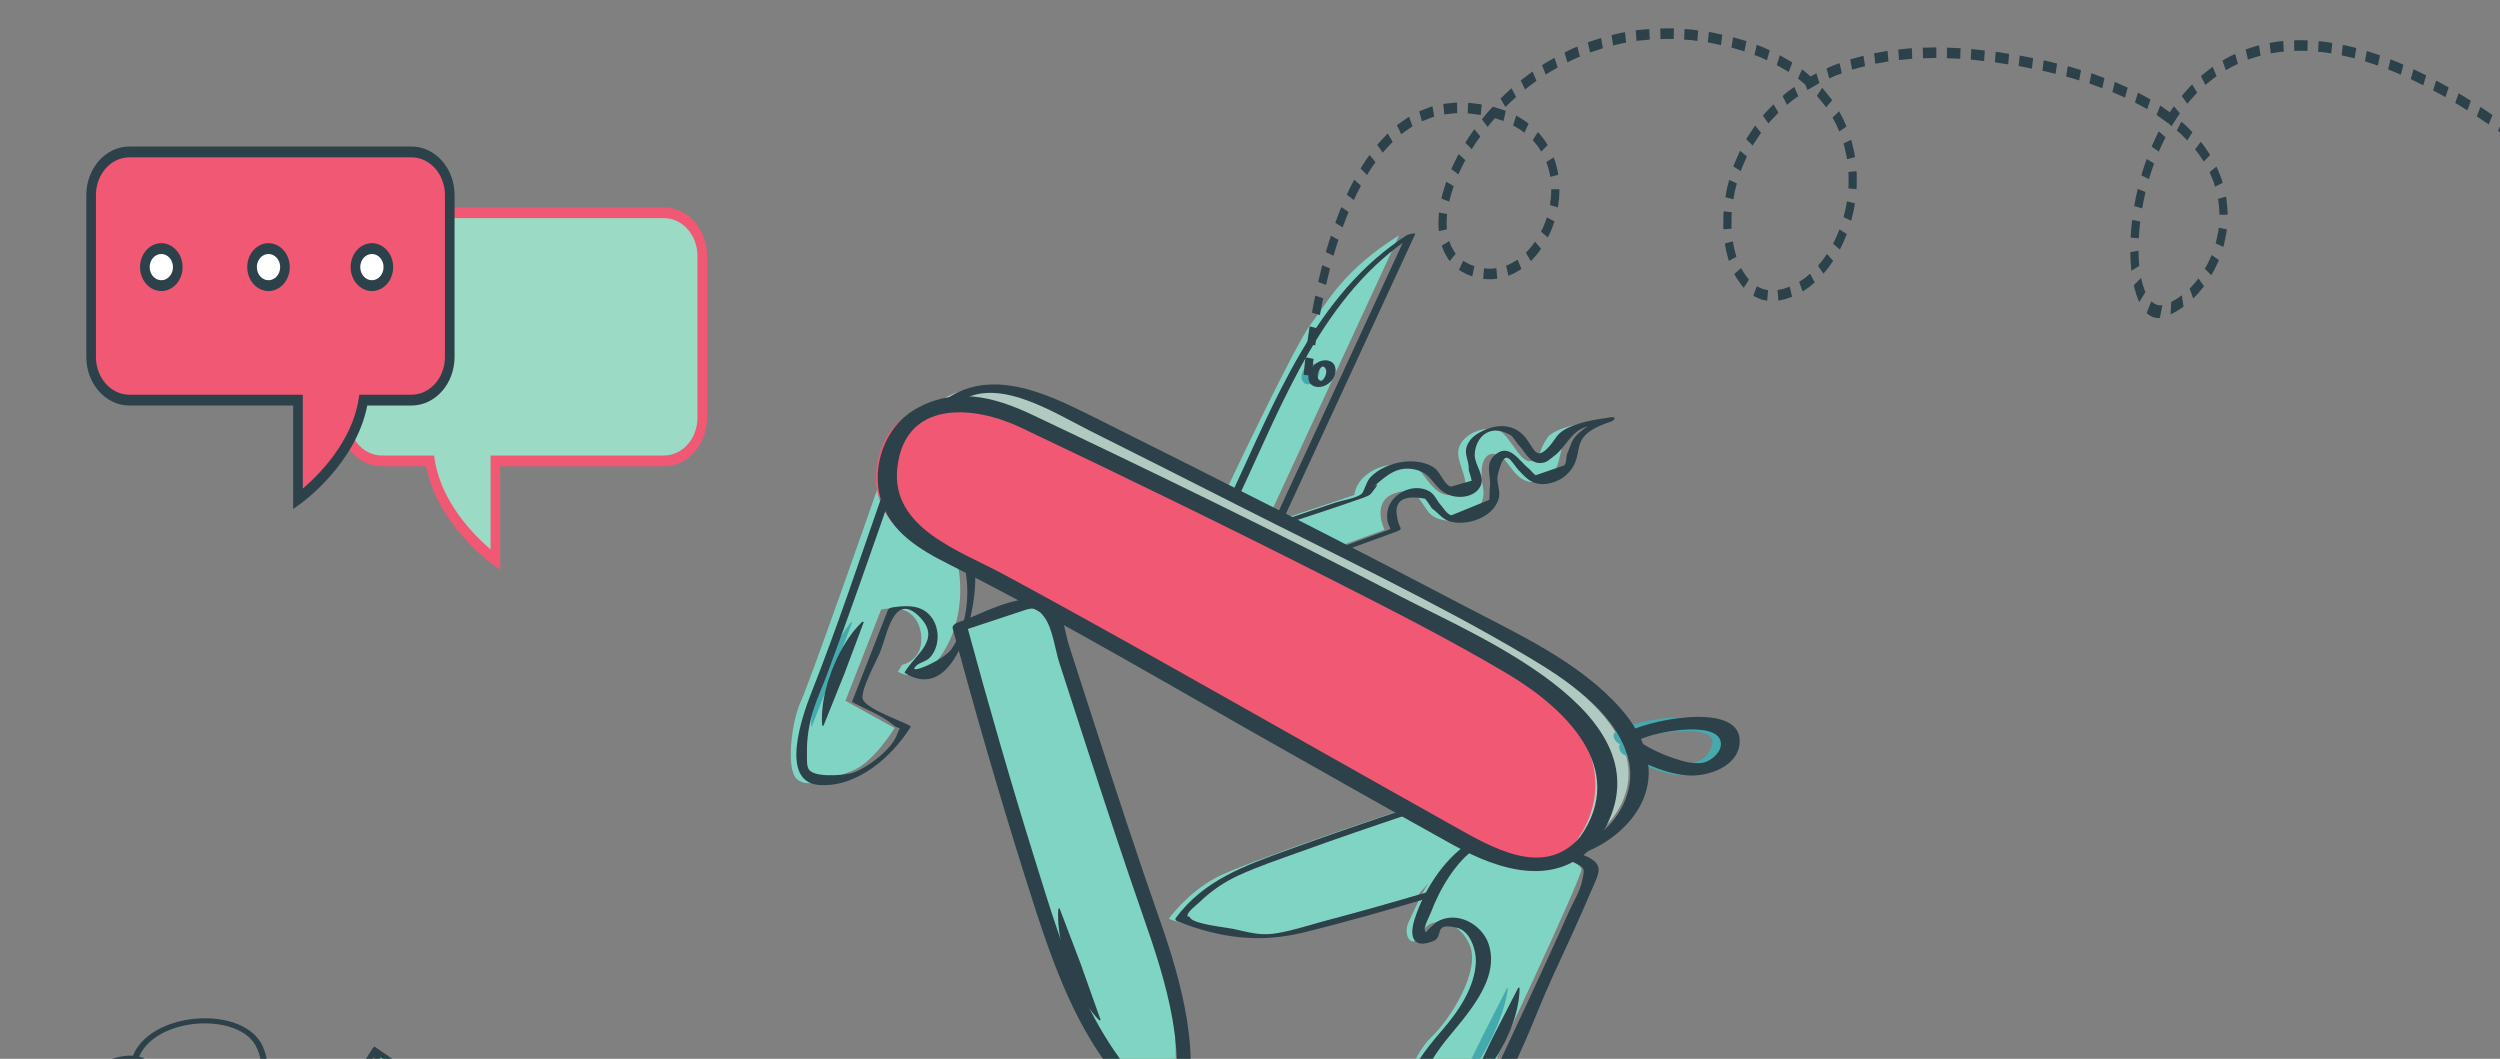 <svg xmlns="http://www.w3.org/2000/svg" width="1700" height="720"><rect width="100%" height="100%" fill="#808080" stroke="none"/><path d="M950.643 551.627l42.528 23.75-28.962 33.245s-102.09 30.152-113.957 29.044c-11.866-1.11-48.592-9.724-55.493-12.91 0 0 12.614-17.62 32.253-28.02 19.634-10.404 123.633-45.11 123.633-45.11" fill="#80d4c3"/><path d="M1065.106 583.896s8.85 3.29 10.257 7.118c1.408 3.832-66.076 146.71-69.74 154.555-3.66 7.842-20.268 22.03-23.012 27.916-2.748 5.883-30.414-14.443-31.997-18.75-1.588-4.307 9.773-37.206 22.708-49.512 12.937-12.306 32.923-44.007 26.41-61.716-6.515-17.71-26.906-21.958-32.857-9.21-5.946 12.75-13.388 2.157-9.117-6.995 4.275-9.152 18.156-42.344 35.415-51.925" fill="#80d4c3"/><path d="M1025.402 672.023s-.497 4.94-2.493 11.734c-.485 1.71-1.017 3.552-1.708 5.442-.655 1.902-1.32 3.928-2.177 5.936-.853 2.012-1.58 4.165-2.6 6.212-.967 2.078-1.952 4.187-2.938 6.296-1.09 2.05-2.18 4.107-3.26 6.133-1.037 2.04-2.304 3.924-3.4 5.817-1.085 1.896-2.317 3.64-3.434 5.317-1.09 1.695-2.252 3.23-3.32 4.648-4.223 5.7-7.86 9.09-7.86 9.09l-.555-.27s8.164-16.726 16.323-33.45c8.437-16.592 16.873-33.177 16.873-33.177l.55.273" fill="#45aaad"/><path d="M739.826 694.133s-4.11-3.885-8.397-10.4c-1.1-1.617-2.275-3.376-3.326-5.305-1.104-1.912-2.314-3.912-3.303-6.072-.993-2.162-2.256-4.31-3.118-6.646-.937-2.31-1.89-4.655-2.845-7-.792-2.4-1.58-4.804-2.362-7.17-.827-2.348-1.28-4.79-1.918-7.082-.65-2.285-1.007-4.594-1.412-6.76-.453-2.15-.69-4.248-.906-6.19-.955-7.727-.353-13.326-.353-13.326l.823-.302 14.382 37.83c6.783 19.06 13.56 38.126 13.56 38.126l-.826.297" fill="#2c4149"/><path d="M651.436 384.77s6.928 29.783-8.704 56.64c-15.628 26.858-32.135 15.36-32.135 15.36l2.78-4.676s7.746-1.19 11.638-9.53c3.893-8.333 1.803-34.03-25.862-28.033l-24.248 62.028 33.405 18.493s-14.523 23.936-29.32 29.32c-14.8 5.39-30.26 12.312-37.4 5.142-7.137-7.175-3.328-39.09 3.08-52.818 6.41-13.733 51.703-143.496 51.703-143.496" fill="#80d4c3"/><path d="M795.263 762.972c1.983-4.252 12.478-62.49-9.11-121.18-21.59-58.693-75.225-226.766-75.225-226.766l-12.812-6.392-49.055 16.244s63.746 235.58 89.235 275.197c25.484 39.618 56.968 62.897 56.968 62.897" fill="#80d4c3"/><path d="M551.457 493.585s.075-5.048 1.487-12.114c.334-1.775.712-3.69 1.24-5.67.488-1.99.976-4.102 1.662-6.22.682-2.113 1.223-4.366 2.063-6.54l2.396-6.65c.915-2.183 1.83-4.37 2.727-6.523.867-2.166 1.97-4.2 2.903-6.217.92-2.025 1.997-3.91 2.974-5.718.945-1.815 1.97-3.482 2.916-5.022 3.73-6.177 7.077-9.966 7.077-9.966l.57.22s-6.72 17.713-13.436 35.43c-7.002 17.605-14.008 35.21-14.008 35.21l-.573-.22" fill="#45aaad"/><path d="M903.66 374.024l37.822-13.768s-9.382-18.908 6.597-24.722c15.024-5.47 17.1 4.847 23.077 12.42 9.866 12.5 41.433 5.088 37.268-16.777-3.418-17.972 2.62-25.392 10.705-21.66 8.085 3.73 12.676 24.083 30.16 16.655 13.648-5.8 9.135-17.045 15.302-26.998 3.35-5.416 15.2-11.825 22.6-13.61 0 0-29.18 4.152-34.71 11.773-6.152 8.483-4.512 13.868-10.295 15.973-7.23 2.633-12.114-10.776-19.956-18.48-8.444-8.295-33.506.18-30.387 15.99 2.357 11.944 9.53 20.99-.972 24.815-10.458 3.806-16.264-3.526-23.385-13.156-9.875-13.357-43.76-6.388-46.552 14.152l-54.615 18.318M831.923 337.472s47.968-102.048 59.562-117.26c11.595-15.21 22.076-36.722 59.91-60.163l-89.14 192.83" fill="#80d4c3"/><path d="M886.344 251.51c2.102-3.543 5.955-5.162 8.607-3.605 2.65 1.553 3.098 5.688.995 9.236-2.102 3.55-5.955 5.163-8.607 3.61-2.652-1.557-3.097-5.692-.994-9.24" fill="#45aaad"/><path d="M1064.856 578.926s34.144-11.17 41.48-43.145c7.337-31.975-22.76-63.356-68.306-90.747-45.54-27.387-319.642-165.082-334.43-171.91-14.79-6.83-48.166-15.23-65.654 1.005" fill="#b0cac2"/><path d="M1072.192 571.274c13.274-17.806 27.006-57.862-20.092-96.895-47.097-39.033-365.178-189.485-379.97-196.314-14.787-6.83-57.34-6.812-70.615 21.63-13.275 28.44-5.33 58.93 35.09 77.592 40.425 18.667 351.27 196.178 364.087 202.097 12.822 5.92 50.674 19.823 71.5-8.11" fill="#f05874"/><path d="M1103.627 512.826c10.772 6.597 23.237 12.153 35.8 14.04 13.946 2.09 34.39-4.105 32.828-21.937-2.336-26.674-60.38-16.424-74.073-6.82-3.19 2.234 2.103 9.75 5.305 7.506 9.06-6.357 65.72-15.627 60.803.74-7.478 24.91-45.057 8.557-59.282-.154-5.14-3.15-4.89 4.47-1.38 6.624" fill="#45aaad"/><path d="M1069.065 585.934c9.808 4.008 8.278 5.517 6.76 13.116-1.39 6.97-6.127 14.48-8.99 20.947-9.1 20.544-18.535 40.94-27.987 61.322-8.277 17.85-16.617 35.672-24.982 53.482-2.15 4.57-4.047 9.442-6.836 13.68-3.712 5.637-9.113 10.396-13.568 15.352-4.988 5.56-3.963 6.16-10.213 4.887-9.973-2.03-19.684-12.686-19.258-21.772.594-12.824 10.878-29.01 18.592-38.7 13.675-17.186 37.835-41.567 29.698-66.246-4.552-13.802-22.216-23.243-35.508-14.93.185-.114-7.983 6.59-6.567 6.925-3.94-.945 1.535-10.08 2.727-13.29 5.81-15.64 16.886-34.834 30.96-44.2 5.358-3.566-2.907-4.708-5.902-2.717-16.613 11.055-30.155 32.44-36.084 51.378-4.007 12.818-.308 20.028 12.654 14.8 7.82-3.154-.757-13.268 16.463-8.985 8.74 2.173 12.676 15.05 12.566 22.44-.25 17.612-12.19 34.87-23.45 47.698-9.827 11.196-29.888 36.307-26.673 52.85 1.724 8.888 22.15 22.55 31.295 22.83 12.588.382 23.342-17.314 29.737-26.36 17.86-25.28 28.496-58.576 41.38-86.524 8.905-19.33 17.904-38.643 26.217-58.233 5.217-12.294 9.804-18.07-5.41-24.29-2.793-1.142-11.506 2.953-7.622 4.54" fill="#2c4149"/><path d="M1033.297 671.85s.176 5.274-1.34 12.305c-.353 1.77-.758 3.684-1.36 5.612-.554 1.956-1.095 4.038-1.905 6.073-.8 2.034-1.41 4.247-2.427 6.3-.946 2.086-1.91 4.203-2.873 6.32-1.112 2.048-2.23 4.092-3.325 6.1-1.05 2.04-2.432 3.872-3.58 5.735-1.13 1.873-2.485 3.556-3.703 5.185-1.18 1.65-2.472 3.12-3.664 4.476-4.702 5.46-9.017 8.522-9.017 8.522l-.787-.39 16.203-33.507 16.986-33.118.79.387M971.457 606.448c-23.24 6.856-46.566 13.475-70.005 19.635-12.65 3.324-27.186 8.876-40.403 9.165-7.61.166-15.373-2.078-22.758-3.662-4.57-.984-25.902-3.088-28.78-7.227-2.246-3.243-2.066 1.246-1.996-2.062.05-2.375 6.523-7.236 8.225-8.885 7.927-7.665 16.552-13.567 26.532-18.147 13.1-6.02 26.953-10.666 40.5-15.557 25.27-9.118 50.687-17.855 76.17-26.368 3.766-1.26 2.816-5.185-1.05-3.89-27.516 9.192-54.966 18.63-82.232 28.555-29.064 10.583-56.998 20.405-76.15 46.27-.738 1 .3 1.897 1.136 2.225 28.968 11.405 55.77 14.914 85.425 7.664 29.026-7.09 57.782-15.376 86.433-23.83 3.84-1.132 2.846-5.038-1.046-3.888M747.597 693.906s-4.108-3.89-8.396-10.404c-1.1-1.614-2.27-3.377-3.324-5.306-1.104-1.91-2.31-3.91-3.3-6.072-.997-2.162-2.26-4.31-3.122-6.647-.937-2.305-1.89-4.65-2.84-6.994l-2.363-7.174c-.83-2.348-1.283-4.793-1.917-7.08-.65-2.29-1.007-4.598-1.416-6.764-.453-2.148-.69-4.248-.906-6.186-.953-7.726-.35-13.33-.35-13.33l.826-.302s7.19 18.916 14.383 37.83c6.776 19.066 13.554 38.127 13.554 38.127l-.827.3M656.024 385.39c3.817 18.06 1.675 40.533-8.96 55.933-5.458 7.905-31.69 18.702-23.905 11.283 2.43-2.32 6.465-2.665 9.082-5.395 6.58-6.863 6.975-18.86 1.76-26.633-6.247-9.292-16.622-9.06-26.54-7.65-1.096.156-3.234.69-3.695 1.875-8.085 20.676-16.164 41.352-24.25 62.027-.09.25-.034.463.173.634 8.49 4.698 19.384 8.653 26.782 14.826 6.46 5.386 6.267-.166 3.162 7.98-4.007 10.504-22.946 23.957-31.44 25.698-6.672 1.37-24.89 2.796-28.338-2.988-1.51-2.53-1.043-7.927-1.117-10.837-.26-9.874 1.534-20.75 4.617-30.2 2.516-7.717 6.004-15.237 8.845-22.854 15.676-41.97 30.336-84.33 45.1-126.627.533-1.527-5.69-.788-6.315 1.006-16.063 46.005-31.4 92.462-49.337 137.786-5.88 14.86-22.027 60.49 5.27 62.517 25.985 1.933 49.846-19.455 62.32-39.453.097-.254.04-.464-.17-.634-6.968-3.86-28.657-11.07-32.237-17.845-2.648-5.017 9.566-27.04 11.915-33.052 4.623-11.825 9.303-41.123 26.874-22.998 14.66 15.115-3.228 25.177-10.41 37.252-.093.254-.04.464.17.634 36.6 22.868 51.593-52.328 47.015-73.988-.348-1.636-6.756-.1-6.373 1.702" fill="#2c4149"/><path d="M803.37 764.722c15.39-43.793-.22-98.014-14.784-139.388-15.267-43.385-29.47-87.147-43.698-130.878-6.092-18.72-12.148-37.454-18.178-56.2-1.94-6.037-3.422-18.09-7.438-23.204-15.17-19.315-50.572 2.463-67.47 8.058-1.725.573-4.58 2.035-3.955 4.345 15.284 56.44 31.492 112.688 49.086 168.458 20.76 65.812 40.166 127.38 98.18 171.005 3.176 2.39 11.67-2.1 7.42-5.292-59.264-44.564-77.96-110.188-98.884-177.328-16.46-52.813-31.784-106.007-46.245-159.394-1.315 1.448-2.635 2.896-3.95 4.34 13.265-4.392 26.53-8.785 39.8-13.177 8.204-2.717 11.278-4.498 17.308 4.195 5.26 7.582 7.002 21.827 9.79 30.493 5.996 18.61 12.022 37.208 18.087 55.797 12.813 39.282 25.643 78.573 39.277 117.584 14.572 41.688 32.073 95.547 16.565 139.69-1.764 5.017 7.767 4.65 9.087.896M559.106 493.305s-.634-5.315.28-12.578c.203-1.824.44-3.793.876-5.805.387-2.034.753-4.19 1.386-6.326.624-2.14 1.047-4.436 1.887-6.61.765-2.206 1.544-4.44 2.322-6.68.94-2.175 1.878-4.354 2.802-6.493.874-2.16 2.093-4.152 3.082-6.15.968-2.005 2.177-3.843 3.255-5.606 1.034-1.785 2.204-3.4 3.277-4.886 4.227-5.984 8.277-9.506 8.277-9.506l.82.315s-6.655 17.74-13.314 35.48l-14.128 35.16-.822-.315M1107.124 512.743c11.89 7.27 26.06 13.3 40.043 14.507 14.277 1.234 36.594-6.366 35.81-24.272-1.156-26.53-65.596-12.88-78.505-3.898-7.077 4.926 3.496 8.426 8.27 5.1 8.716-6.062 53.324-14.742 57.226-.33 1.895 6.99-6.426 13.88-12.346 14.856-6.457 1.063-13.59-1.125-19.617-3.133-7.288-2.428-14.396-5.74-20.945-9.747-4.34-2.655-15.76 3.35-9.936 6.917M912.646 374.93l37.822-13.768c.52-.188 2.375-1.11 1.974-1.982-1.17-2.56-2.34-5.578-2.51-8.395-1.804-10.51 4.586-14.393 19.167-11.655 1.644 2.04 3.14 4.183 4.49 6.43 6.254 4.643 7.618 8.895 16.494 9.78 11.176 1.106 25.818-4.77 29.05-16.367 1.51-5.403-1.85-10.863-.66-15.934 4.99-21.17 9.216-8.444 14.533-2.945 4.165 4.31 7.39 8.085 13.7 8.973 5.767.81 13.385-1.74 17.7-5.53 16.52-14.503-1.79-26.166 30.934-36.793 2.61-.848 4.056-3.59.102-2.996-10.314 1.543-23.087 3.192-32.077 8.757-5.08 3.146-5.82 6.444-9.672 10.824-11.238 12.762-10.336-2.55-20.717-9.922-7.077-5.022-15.957-4.396-23.68-.914-4.232 1.912-8.458 4.48-10.798 8.645-4.113 7.33.68 10.892.237 18.605.796 2.345 1.474 4.73 2.032 7.144-4.746 1.35-9.496 2.703-14.242 4.05-4.662-1.57-6.773-9.427-10.758-12.437-3.646-2.756-7.794-3.98-12.29-4.528-10.837-1.317-24.2 2.664-31.755 10.762-2.714 2.91-4.21 9.76-5.762 11.046-3.655 3.028-13.274 4.45-17.695 5.933-11.796 3.955-23.593 7.914-35.39 11.87-4.24 1.42-.342 3.197 2.43 2.27 15.824-5.312 31.78-10.334 47.506-15.934 3.128-1.116 6.062-1.886 8.837-3.54.233-.14 9.646-11.566 1.284-4.615 9.502-7.9 16.346-14.98 28.577-12.656 12.896 2.45 12.55 12.596 23.466 17.277 7.516 3.22 19.63 1.44 22.304-7.31 1.838-6.024-4.407-13.453-4.473-19.337-.12-10.78 9.025-22.697 24.23-13.943 2.22 1.278 3.616 4.738 5.375 6.51 5.352 5.403 7.767 13.785 16.67 12.39 3.082-.482 4.828-2.5 7.24-4.253 9.23-6.71 11.39-17.46 23.723-20.65 3.43-.883 7.095-1.128 10.43-2.213 3.84-1.255 2.726-2.768-.758-2.077-6.245 1.242-14.884 6.934-18.83 11.8-2.67 3.29-3.263 7.07-5.04 10.774-1.086 2.27-.395 6.54-2.146 8.383-6.502 2.235-13.003 4.47-19.508 6.71-1.49-1.19-2.824-2.528-4.002-4.015-7.073-5.246-14.12-19.307-24.49-8.97-6.22 6.2-1.29 14.52-2.688 21.61l-.224 8.066c-8.634 3.527-17.272 7.05-25.906 10.575-3.11-.875-5.45-5.17-7.35-7.262-2.74-3.015-3.8-6.943-7.61-9.105-11.303-6.417-27.568 2.306-28.584 14.788-1.113 13.69 8.493 8.657-6.32 14.052l-26.8 9.75c-4.196 1.528-.34 3.278 2.428 2.272M842.826 336.65c30.032-63.834 56.845-136.916 118.756-176.833-1.847.197-3.694.394-5.546.595-29.715 64.276-59.43 128.556-89.142 192.832-.338.735 5.547.367 6.264-1.186l89.146-192.836c.576-1.247-5.045.272-5.547.595C893.984 200.29 867.03 273.07 836.563 337.84c-.34.717 5.533.363 6.263-1.19" fill="#2c4149"/><path d="M897.124 251.493c.94-1.46 2.27-3.255 3.792-1.518 1.587 1.806.906 4.878-.203 6.724-.787 1.307-2.133 3.13-3.606 1.75-1.896-1.777-1.03-5.02.017-6.957 1.566-2.905-4.856-2.564-6.012-.425-2.17 4.017-2.362 10.067 2.88 11.72 4.856 1.532 10.27-1.54 12.734-5.665 2.283-3.828 2.287-9.89-2.617-11.628-5.024-1.78-10.342 1.448-12.998 5.573-.85 1.317.734 2.148 1.834 2.258 1.5.153 3.343-.538 4.178-1.833M1085.352 573.112c58.674-83.224-77.05-138.443-132.62-167.36-82.675-43.028-166.6-83.754-250.812-123.714-25.96-12.315-53.268-19.477-80.31-3.294-19.902 11.917-29.09 38.262-22.83 60.334 6.482 22.885 26.816 34.727 46.758 44.763 77.147 38.837 151.726 83.317 226.938 125.687 38.644 21.774 77.204 43.71 115.998 65.225 30.863 17.12 70.14 29.7 96.878-1.64 5.27-6.173-6.787-8.807-10.77-4.135-24.64 28.88-60.58 7.01-86.42-7.433-30.142-16.838-60.196-33.84-90.272-50.787-71.588-40.34-143.004-81.054-215.296-120.135-29.724-16.068-76.914-31.402-72.415-72.456 5.128-46.754 52.243-42.485 83.507-27.654 70.462 33.424 140.62 67.53 210.162 102.81 40.733 20.658 81.615 41.377 120.906 64.674 38.758 22.976 82.83 64.157 49.825 110.98-4.7 6.664 7.192 9.215 10.772 4.136" fill="#2c4149"/><path d="M1074.972 580.658c15.275-5.28 30.217-16.056 38.67-29.84 14.85-24.216 5.846-49.362-11.774-69.23-28.084-31.647-69.855-50.507-106.87-69.944-83.773-43.998-168.278-86.662-252.956-128.897-31.083-15.5-69.586-33.9-101.307-9.42-5.362 4.14 7.297 3.2 9.967 1.138 25.924-20.006 65.566 6.016 90.206 18.335 33.907 16.953 67.748 34.04 101.55 51.195 65.508 33.24 132.808 64.823 196.016 102.302 25.902 15.356 58.666 36.832 68.087 67.133 8.402 27-10.59 54.423-36.277 63.304-8.493 2.94-.61 5.757 4.69 3.924" fill="#2c4149"/><path d="M1063.768 597.135c-9.64-3.442-85.58-43.803-168.755-89.69-83.176-45.89-182.246-99.723-220.157-119.632-79.355-41.673-95.073-55.548-95.073-83.923 0-15.192 3.096-22.402 14.532-33.838 13.438-13.438 16.392-14.336 39.218-11.925 27.747 2.93 125.66 47.315 313.534 142.127 116.283 58.682 152.248 81.364 172.466 108.768 20.853 28.264 12.27 79.87-15.008 90.24-15.145 5.758-19.28 5.542-40.757-2.127z" fill="none"/><path d="M1063.768 597.135c-9.64-3.442-85.58-43.803-168.755-89.69-83.176-45.89-182.246-99.723-220.157-119.632-79.355-41.673-95.073-55.548-95.073-83.923 0-15.192 3.096-22.402 14.532-33.838 13.438-13.438 16.392-14.336 39.218-11.925 27.747 2.93 125.66 47.315 313.534 142.127 116.283 58.682 152.248 81.364 172.466 108.768 20.853 28.264 12.27 79.87-15.008 90.24-15.145 5.758-19.28 5.542-40.757-2.127z" fill="none"/><path d="M1063.768 597.135c-9.64-3.442-85.58-43.803-168.755-89.69-83.176-45.89-182.246-99.723-220.157-119.632-79.355-41.673-95.073-55.548-95.073-83.923 0-15.192 3.096-22.402 14.532-33.838 13.438-13.438 16.392-14.336 39.218-11.925 27.747 2.93 125.66 47.315 313.534 142.127 116.283 58.682 152.248 81.364 172.466 108.768 20.853 28.264 12.27 79.87-15.008 90.24-15.145 5.758-19.28 5.542-40.757-2.127z" fill="none"/><g fill="#2c4149"><g fill-rule="evenodd"><path d="M892.14 212.63l5.412 1.623s.525-2.85 1.048-5.705c.574-2.84 1.14-5.68 1.14-5.68l-5.37-1.843s-.578 2.893-1.163 5.786c-.53 2.914-1.067 5.82-1.067 5.82M888.863 233.66l5.474 1.23.807-5.773.867-5.762-5.44-1.444-.89 5.864c-.406 2.946-.817 5.887-.817 5.887M886.514 254.85l5.526.776s.267-2.898.54-5.8c.312-2.903.62-5.81.62-5.81l-5.493-1.052-.637 5.935c-.274 2.974-.556 5.95-.556 5.95M907.99 151.543l5.028 3.05s.982-2.618 1.96-5.238c.47-1.32.992-2.61 1.403-3.56.4-.96.668-1.593.668-1.593l-4.896-3.402s-1.174 2.605-2.14 5.335c-1.016 2.71-2.023 5.408-2.023 5.408M901.574 171.397l5.207 2.505s.82-2.72 1.646-5.44c.792-2.74 1.696-5.414 1.696-5.414l-5.12-2.797s-.928 2.75-1.747 5.562l-1.68 5.585M896.38 191.726l5.33 2.044s.612-2.82 1.327-5.604c.685-2.788 1.374-5.575 1.374-5.575l-5.266-2.293-1.407 5.7c-.726 2.855-1.356 5.73-1.356 5.73M936.522 98.568l3.774 5.278c-.133-.22 6.723-7.37 6.723-7.37l-3.346-5.748s-7.303 7.624-7.152 7.84M925.226 114.574l4.374 4.443s1.322-2.327 2.782-4.486l2.955-4.27-4.067-4.898s-1.563 2.25-3.122 4.505c-1.537 2.28-2.922 4.707-2.922 4.707M915.837 132.36l4.767 3.69 2.322-4.947c1.255-2.39 2.515-4.78 2.515-4.78l-4.57-4.096s-1.307 2.495-2.622 4.985c-1.204 2.577-2.41 5.148-2.41 5.148M981.42 70.658l.718 7.134 4.378-.48c1.092-.124 2.188-.254 3.007-.34.826-.043 1.374-.005 1.374-.005l-.126-7.197s-.58-.038-1.458.01c-.882.09-2.048.225-3.215.355-2.34.264-4.678.523-4.678.523M965.034 75.715l1.863 6.78s2.092-.816 4.19-1.632c1.043-.408 2.088-.81 2.873-1.123l1.344-.326-1.226-7.02s-.574.14-1.437.356c-.847.326-1.973.763-3.102 1.2-2.252.877-4.504 1.765-4.504 1.765M949.923 85.186l2.93 6.118s.43-.45 1.166-.922c.72-.508 1.68-1.18 2.643-1.856l2.645-1.862c.707-.542 1.23-.758 1.23-.758l-2.352-6.516s-.563.235-1.326.81c-.778.543-1.808 1.273-2.845 1.997-1.033.73-2.063 1.46-2.837 2.006-.793.508-1.255.983-1.255.983M1031 78.608l-2.103 6.665s1.97 1.156 3.95 2.312c1.014.514 1.888 1.31 2.6 1.814l1.154.872 2.86-6.175s-.514-.384-1.285-.964c-.78-.552-1.766-1.435-2.866-2.006-2.157-1.252-4.31-2.52-4.31-2.52M1014.857 72.543l-1.063 7.068s.548.12 1.363.313c.803.26 1.87.604 2.94.945 1.07.345 2.14.69 2.94.945.812.23 1.327.47 1.327.47l1.593-6.89s-.556-.26-1.41-.508c-.853-.27-1.994-.638-3.127-1.008-1.137-.36-2.278-.724-3.13-.998l-1.433-.337M998.327 69.91l-.32 7.187s.553-.005 1.386.124l3.06.376c2.218.268 4.44.542 4.44.542l.704-7.135s-2.315-.288-4.633-.57c-1.156-.145-2.315-.29-3.185-.394-.868-.13-1.453-.13-1.453-.13M1060.435 128.685l-5.556.03s.01.675-.053 1.688c-.048 1.007-.103 2.36-.166 3.704-.347 2.677-.696 5.35-.696 5.35l5.42 1.593s.395-3.066.795-6.132c.073-1.555.147-3.114.2-4.285.07-1.166.055-1.948.055-1.948M1056.49 107.008l-4.977 3.2s.214.604.533 1.516c.307.916.81 2.087 1.052 3.397.307 1.277.61 2.55.84 3.508.17.98.238 1.64.238 1.64l5.444-1.443s-.08-.777-.285-1.92l-.982-4.12c-.3-1.53-.87-2.918-1.237-3.993-.374-1.07-.626-1.784-.626-1.784M1045.775 89.76l-3.533 5.55c.063-.09 1.545 1.847 3.078 3.7.815.877 1.393 2.01 1.904 2.773l.826 1.295 4.4-4.4s-.386-.6-.956-1.506c-.59-.883-1.285-2.183-2.2-3.196-.87-1.07-1.74-2.14-2.393-2.946-.636-.825-1.125-1.27-1.125-1.27M1034.564 182.84l-2.622-6.343s-.433.403-1.163.797c-.723.422-1.686.974-2.653 1.526-.944.633-1.974.94-2.718 1.276-.75.317-1.253.523-1.253.523l1.563 6.908s.566-.24 1.426-.595c.844-.384 2.014-.753 3.092-1.45 1.09-.632 2.185-1.266 3.008-1.736.826-.456 1.318-.907 1.318-.907M1047.953 169.17l-4.133-4.807s-.367.5-.91 1.257c-.553.74-1.246 1.8-2.072 2.654-.796.91-1.596 1.813-2.192 2.5-.61.652-1.06 1.026-1.06 1.026l3.356 5.74s.504-.43 1.193-1.163c.674-.772 1.57-1.794 2.466-2.806.927-.983 1.71-2.154 2.33-2.99.612-.848 1.023-1.41 1.023-1.41M1057.002 150.56l-5.145-2.736s-.185.64-.478 1.598c-.356.917-.838 2.14-1.316 3.368-.444 1.243-1.01 2.404-1.455 3.273l-.71 1.444 4.64 3.963.8-1.63c.49-.97 1.124-2.276 1.632-3.68.54-1.383 1.074-2.765 1.48-3.802l.55-1.8M985.856 177.462l4.097-5.02-.92-1.093c-.473-.75-1.02-1.834-1.62-2.865-.657-.994-1.094-2.155-1.375-3.057-.315-.883-.526-1.468-.526-1.468l-5.104 3.08.644 1.8c.356 1.108.89 2.533 1.678 3.766.734 1.272 1.42 2.596 2.008 3.503l1.118 1.352M1001.17 187.893l1.435-6.957c.048-.092-2.134-.48-3.93-1.555-1.852-.963-3.696-1.947-3.648-2.072l-2.952 6.15c-.056.14 2.2 1.393 4.478 2.578 1.126.676 2.29 1.094 3.163 1.358l1.455.5M1018.153 189.5l-.633-7.15s-.523.063-1.312.145c-.785.053-1.825.317-2.88.197-2.105-.096-4.216-.096-4.212-.207l-.526 7.164s.59.128 1.492.128c.897.03 2.097.072 3.293.11 1.196.12 2.39-.158 3.282-.215.9-.1 1.496-.173 1.496-.173M986.86 114.987l4.826 3.55c0 .005 4.615-9.735 4.774-9.625l-4.548-4.12s-1.43 2.393-2.6 5.027c-1.226 2.58-2.452 5.167-2.452 5.167M980.193 135.062l5.33 2.01s.16-.662.393-1.66c.24-1.003.496-2.35.96-3.637.82-2.605 1.647-5.21 1.647-5.21l-5.056-2.98s-.9 2.82-1.792 5.652c-.493 1.386-.79 2.888-1.056 3.982l-.427 1.842M978.423 157.185l5.5-1.266s-.045-.644-.108-1.614c-.048-.964-.203-2.25-.085-3.55.115-2.596.23-5.187.32-5.22l-5.505-.993s-.148.743-.17 1.948c-.056 1.186-.13 2.78-.197 4.357-.14 1.583.05 3.167.112 4.357l.133 1.98M1020.33 67.07l3.39 5.7s1.79-1.743 3.58-3.49c.886-.887 1.8-1.73 2.512-2.312.7-.604 1.17-1.007 1.17-1.007l-3.133-5.944-1.208 1.036c-.737.61-1.682 1.478-2.6 2.4-1.856 1.808-3.71 3.617-3.71 3.617"/><path d="M1007.697 81.137l3.856 5.182s1.618-1.993 3.24-3.984l3.4-3.77-3.596-5.49-3.526 3.915-3.373 4.147M996.438 97.004l4.326 4.505s1.415-2.222 2.83-4.453c1.47-2.164 3.022-4.242 3.022-4.242l-4.063-4.918s-1.615 2.174-3.156 4.438l-2.96 4.67M1063.86 35.704l1.993 6.717s2.1-1.035 4.2-2.067c1.05-.542 2.12-.983 2.926-1.305.803-.326 1.34-.537 1.34-.537l-1.73-6.846s-.555.23-1.385.566c-.833.327-1.933.783-3.01 1.344l-4.334 2.13M1048.616 44.312l2.46 6.448s1.988-1.372 4.06-2.495c2.054-1.19 4.11-2.375 4.11-2.375l-2.204-6.606-4.237 2.447c-2.14 1.162-4.19 2.582-4.19 2.582M1034.105 54.704l2.922 6.118s1.937-1.473 3.87-2.95c1.938-1.474 3.89-2.913 3.89-2.913l-2.667-6.316s-2.015 1.483-4.01 3.01c-2.005 1.52-4.005 3.05-4.005 3.05M1112.28 20.677l.58 7.158s.557-.12 1.4-.215c.846-.077 1.964-.173 3.09-.274 2.245-.206 4.497-.408 4.497-.408l-.33-7.182-4.622.412c-1.156.11-2.31.216-3.174.288-.866.096-1.44.22-1.44.22M1095.854 23.896l1.052 7.073 4.418-1.095c1.104-.307 2.22-.485 3.056-.62l1.396-.23-.79-7.125-1.436.24c-.86.14-2.01.322-3.144.638-2.274.562-4.552 1.118-4.552 1.118M1079.72 28.76l1.52 6.925 8.72-2.855-1.25-7.01-8.99 2.94M1162.047 21.723l-.73 7.14s2.245.306 4.467.844c2.23.48 4.456.97 4.456.97l.944-7.097s-2.28-.5-4.56-.984c-2.277-.552-4.577-.873-4.577-.873M1145.52 19.756l-.31 7.182s2.252.144 4.5.298c2.244.297 4.49.61 4.49.61l.547-7.164-4.6-.624c-2.315-.154-4.626-.302-4.626-.302M1128.976 19.362l.126 7.197s2.25-.03 4.508-.058c1.122-.02 2.248-.03 3.096-.04.845-.032 1.408.016 1.408.016l.125-7.197s-.582-.043-1.45-.014c-.865.015-2.025.02-3.18.04-2.32.027-4.634.056-4.634.056M1210.318 37.58l-2.13 6.65 4.082 2.342c1.018.585 2.04 1.166 2.804 1.607.76.45 1.233.824 1.233.824l2.49-6.44s-.5-.387-1.297-.862c-.797-.46-1.863-1.065-2.926-1.675-2.13-1.228-4.256-2.447-4.256-2.447M1194.592 30.503l-1.574 6.905s2.16.8 4.318 1.607c2.108.983 4.212 1.967 4.212 1.967l1.866-6.775-4.366-2.04c-2.23-.834-4.456-1.664-4.456-1.664M1178.52 25.317l-1.117 7.048 8.8 2.552 1.356-6.98-9.04-2.62M1250.582 75.68l-4.478 4.267s1.24 2.293 2.48 4.6c1.105 2.395 2.116 4.87 2.116 4.87l4.908-3.367s-1.108-2.72-2.326-5.345c-1.352-2.51-2.7-5.024-2.7-5.024M1239.085 59.694l-3.61 5.465s.425.45 1.006 1.194c.594.734 1.39 1.708 2.18 2.682.795.98 1.588 1.953 2.184 2.682.526.797.882 1.33.882 1.33l4.1-4.852c.196-.254-6.737-8.502-6.74-8.502M1225.426 47.186l-2.81 6.213s.49.326 1.176.93c.693.585 1.62 1.363 2.545 2.154.926.778 1.852 1.55 2.548 2.14.704.57 1.14.998 1.14.998l3.25-5.84s-.47-.455-1.212-1.064c-.737-.62-1.715-1.45-2.697-2.274-.977-.82-1.963-1.646-2.696-2.27-.73-.643-1.248-.983-1.244-.988M1261.337 138.3l-5.444-1.44s-.11.687-.278 1.714c-.17 1.027-.36 2.408-.72 3.733-.643 2.677-1.284 5.36-1.284 5.36l5.223 2.436s.712-2.922 1.412-5.848c.388-1.45.6-2.956.788-4.08l.304-1.875M1262.422 116.407l-5.537.547c.21-.02.193 11.14.004 11.136l5.536.585c.208.015.23-12.273-.004-12.268M1258.79 95.04l-5.2 2.544c.195-.086 2.58 10.628 2.366 10.69l5.444-1.444c.237-.062-2.404-11.89-2.61-11.79M1234 192.062l-3.14-5.93-3.627 3.008-3.815 2.543 2.363 6.506 4.227-2.812c1.997-1.656 3.993-3.316 3.993-3.316M1246.548 177.37l-4.222-4.677s-1.452 2.087-2.908 4.17c-1.577 1.913-3.155 3.833-3.155 3.833l3.667 5.407s1.725-2.102 3.448-4.193l3.17-4.54M1255.808 159.152l-4.982-3.185s-.937 2.538-2.033 4.956c-1.15 2.385-2.3 4.764-2.3 4.764l4.592 4.055s1.252-2.596 2.508-5.187c1.192-2.64 2.218-5.403 2.215-5.403M1185.773 195.613l3.567-5.518c-.27.427-5.615-7.59-5.374-7.87l-4.62 3.998c-.313.283 6.068 9.826 6.427 9.39M1201.692 204.45l.604-7.153s-.493-.1-1.234-.255c-.73-.215-1.763-.163-2.688-.676-1.875-.892-3.8-1.612-3.75-1.775l-2.354 6.52c-.06.164 2.29 1.138 4.607 2.19 1.14.59 2.4.59 3.297.853l1.518.298M1218.648 201.788l-1.656-6.87s-2.052.728-4.11 1.448c-2.1.44-4.2.883-4.2.883l.658 7.143 4.708-.988c2.3-.81 4.6-1.617 4.6-1.617M1173.28 134.078l5.434 1.483.978-5.48c.692-2.67 1.378-5.35 1.378-5.35l-5.237-2.402s-.74 2.898-1.486 5.796c-.537 2.98-1.066 5.954-1.066 5.954M1171.955 155.928l5.544-.44-.123-1.728c.015-1.046.037-2.443.056-3.84.022-1.395.04-2.79.06-3.833l.165-1.74-5.53-.678-.177 1.904c-.018 1.152-.043 2.682-.07 4.218-.018 1.535-.04 3.075-.055 4.222l.13 1.914M1175.655 177.385l5.122-2.783c-.08.058-.726-2.552-1.39-5.148-.38-1.276-.614-2.615-.743-3.637-.16-1.017-.263-1.694-.263-1.694l-5.448 1.42.297 1.896c.15 1.14.417 2.638.84 4.1l1.037 4.046c.248 1.118.548 1.8.548 1.8M1198.788 78.656l3.75 5.312s.395-.495.99-1.248l2.36-2.485c1.723-1.8 3.45-3.6 3.45-3.6l-3.36-5.723s-1.823 1.895-3.645 3.795c-.908.955-1.81 1.915-2.493 2.63-.626.79-1.052 1.32-1.052 1.32M1187.436 94.667l4.43 4.347s.285-.604.82-1.42c.536-.816 1.254-1.895 1.97-2.975 1.43-2.165 2.858-4.338 2.858-4.338l-4.052-4.918s-1.526 2.308-3.052 4.61c-.763 1.152-1.53 2.308-2.1 3.177-.563.87-.874 1.517-.874 1.517M1178.73 113.24l5.025 3.076c-.237-.14 4.16-9.956 4.16-9.956l-4.708-3.83s-4.715 10.547-4.478 10.71M1242.067 46.567l1.826 6.8s2.11-.97 4.226-1.935c2.165-.782 4.328-1.56 4.328-1.56l-1.533-6.918-4.47 1.612c-2.19 1.003-4.378 2-4.378 2"/><path d="M1226.637 54.72l2.404 6.486 8.156-4.73-2.067-6.675-8.493 4.92M1212.148 65.337l3.055 6.007s1.815-1.646 3.715-3.148c1.952-1.386 3.904-2.782 3.904-2.782l-2.69-6.3s-2.04 1.463-4.08 2.917c-1.99 1.57-3.904 3.302-3.904 3.307M1290.826 33.675l.497 7.163 9.018-.897-.3-7.187-9.214.922M1274.363 36.246l.874 7.106 8.945-1.602-.652-7.145-9.167 1.64M1258.12 40.358l1.306 6.996 8.822-2.37-1.06-7.063-9.07 2.438M1340.505 33.363l-.382 7.178 9.063.97.504-7.173-9.185-.974M1323.98 32.39l-.124 7.196 9.075.384.267-7.188-9.218-.393M1307.482 32.437l.163 7.197 9.063-.235.004-7.198-9.23.235M1389.753 41.025l-.93 7.092s2.253.417 4.482 1.017c2.23.56 4.463 1.123 4.463 1.123l1.045-7.068s-2.26-.567-4.526-1.133c-2.256-.62-4.534-1.032-4.534-1.032M1373.427 37.777l-.75 7.135s2.254.388 4.502.858c2.25.456 4.5.907 4.5.907l.85-7.11s-2.277-.456-4.55-.917c-2.275-.47-4.553-.873-4.553-.873M1357.094 35.21l-.604 7.154 9.056 1.42.68-7.144-9.132-1.43M1438.095 55.75l-1.685 6.862 8.563 3.752 1.877-6.77-8.755-3.844M1422.176 49.83l-1.385 6.966s2.193.754 4.368 1.564l4.36 1.603 1.547-6.914s-2.218-.817-4.44-1.632c-2.223-.826-4.45-1.588-4.45-1.588M1406.11 45.022l-1.142 7.043s2.24.528 4.44 1.248c2.21.676 4.42 1.358 4.42 1.358l1.274-7.004-4.485-1.377c-2.24-.735-4.508-1.268-4.508-1.268M1483.34 82.74l-3.11 5.958s.462.394 1.154.99c.69.613 1.656 1.342 2.493 2.273l3.466 3.542 3.515-5.575-3.674-3.752c-.9-.99-1.907-1.752-2.622-2.395-.733-.628-1.222-1.04-1.222-1.04M1468.962 71.776l-2.515 6.42c0-.005.526.26 1.248.815.73.534 1.704 1.234 2.678 1.944 1.956 1.41 3.904 2.826 3.904 2.826l2.833-6.194-4.063-2.946c-1.015-.73-2.03-1.463-2.793-2.015-.75-.57-1.292-.85-1.292-.85M1453.82 63.058l-2.058 6.683s2.092 1.086 4.18 2.165c1.057.523 2.09 1.1 2.842 1.588.763.466 1.267.778 1.267.778l2.3-6.55s-.518-.32-1.307-.8c-.778-.508-1.844-1.094-2.926-1.636l-4.296-2.226M1513.648 133.69l-5.423 1.56c.285-.064 1.263 10.8.974 10.813l5.555-.076c.322-.02-.79-12.374-1.107-12.298M1507.2 113.283l-4.73 3.776c.08-.053 1.03 2.427 2.037 4.87 1.11 2.39 1.74 5.023 1.74 5.023l5.17-2.634s-.73-2.97-1.944-5.63c-.555-1.362-1.114-2.72-1.53-3.742-.392-1.046-.744-1.665-.744-1.665M1496.51 96.428l-3.874 5.167.996 1.22c.612.714 1.397 1.702 2.067 2.806 1.418 2.13 2.836 4.266 2.836 4.266l4.348-4.476s-1.537-2.322-3.077-4.64c-.74-1.195-1.582-2.26-2.234-3.027-.64-.787-1.063-1.315-1.063-1.315M1498.762 194.62l-3.8-5.264s-1.452 1.775-2.9 3.55c-1.49 1.723-3.093 3.268-3.096 3.268l2.4 6.77 1.21-1.22c.7-.766 1.738-1.63 2.608-2.753l3.578-4.35M1508.818 176.785l-4.91-3.363s-.19.652-.638 1.526c-.42.887-.978 2.072-1.54 3.253-.523 1.22-1.164 2.342-1.66 3.172-.486.83-.808 1.396-.808 1.396l4.43 4.347s.352-.62.885-1.54c.544-.916 1.248-2.154 1.833-3.493.62-1.31 1.24-2.624 1.704-3.608.49-.964.704-1.69.704-1.69M1514.207 155.947l-5.49-1.103c.338.067-1.93 10.68-2.118 10.603l5.225 2.447c.208.1 2.74-11.85 2.382-11.947M1454.717 205.444l4.152-6.852s-1.005-2.236-1.69-4.678c-.718-2.413-1.237-4.918-1.237-4.918l-4.96 4.995s.67 3.02 1.597 5.888c.474 1.435.948 2.87 1.42 3.863.428 1.022.717 1.704.717 1.704M1468.725 216.177l1.674-8.632s-.123.024-.338.082h-.904c-.755.086-1.733-.158-2.715-.427-1.93-.744-3.533-2.337-3.533-2.337l-3.21 7.98s1.95 1.89 4.273 2.797c1.174.345 2.355.657 3.263.58.448.01.818.02 1.085.03.257-.05.405-.073.405-.073M1484.8 208.53l-1.17-7.707s-1.76 1.23-3.52 2.447l-3.67 2.044-.426 8.464s2.237-1.18 4.474-2.37l4.31-2.88M1451.254 140.128l5.422 1.574s.53-2.797 1.056-5.594c.61-2.77 1.222-5.537 1.222-5.537l-5.307-2.125s-.64 2.908-1.285 5.81c-.552 2.942-1.108 5.873-1.108 5.873M1448.84 161.585l5.54.48s.108-2.86.4-5.705c.208-2.86.596-5.69.596-5.69l-5.492-1.114s-.4 2.98-.626 5.998c-.304 3-.42 6.03-.42 6.03M1449.373 184.07l5.348-3.254s-.295-2.563-.388-5.154c-.178-2.576-.156-5.162-.156-5.162l-5.55.935s.013.802.04 1.987c0 1.2.07 2.783.18 4.36.13 3.173.527 6.287.527 6.287"/><path d="M1472.266 81.51l4.403 4.386.84-1.425c.53-.834 1.233-1.937 1.945-3.036 1.374-2.255 2.922-4.308 2.922-4.308l-4.09-4.866s-1.636 2.164-3.088 4.54c-.746 1.17-1.49 2.33-2.05 3.21l-.884 1.5M1463.11 99.652l4.86 3.48s1.055-2.53 2.233-4.967c1.103-2.5 2.38-4.85 2.38-4.85l-4.625-3.988s-1.337 2.476-2.507 5.1c-1.236 2.567-2.34 5.225-2.34 5.225M1456.117 119.247l5.193 2.553s.737-2.72 1.655-5.34c.85-2.668 1.82-5.26 1.82-5.26l-5.027-3.074s-1.015 2.715-1.904 5.517c-.96 2.76-1.737 5.604-1.737 5.604M1511.247 41.217l2.323 6.54s2.003-1.22 4.048-2.308c2.078-1.018 4.148-2.04 4.148-2.04l-1.874-6.775s-2.185 1.08-4.367 2.145c-2.16 1.15-4.278 2.437-4.278 2.437M1496.632 51.816l3.1 5.974s1.808-1.665 3.726-3.086c.95-.734 1.897-1.473 2.608-2.03.73-.513 1.215-.848 1.215-.848l-2.666-6.315-1.285.9c-.753.59-1.757 1.366-2.757 2.148-2.03 1.507-3.94 3.258-3.94 3.258M1483.573 65.303l3.808 5.235s.404-.49 1.004-1.233c.626-.706 1.46-1.646 2.297-2.586 1.63-1.935 3.42-3.633 3.42-3.633l-3.427-5.662s-1.885 1.794-3.618 3.838c-.878.99-1.76 1.982-2.423 2.735-.637.777-1.06 1.305-1.06 1.305M1559.963 27.423l.144 7.192s2.237-.062 4.478-.12c2.24.082 4.485.158 4.485.158l.178-7.187s-2.322-.082-4.64-.168c-2.323.058-4.645.125-4.645.125M1543.348 29.193l.79 7.12s2.214-.374 4.425-.753c2.218-.316 4.452-.484 4.452-.484l-.42-7.178s-2.32.177-4.632.508l-4.615.787M1527.05 33.636l1.524 6.914s.53-.22 1.344-.465c.807-.26 1.885-.614 2.963-.96 2.15-.758 4.342-1.257 4.342-1.257l-1.108-7.053s-2.292.523-4.544 1.32c-1.133.364-2.263.73-3.11 1.007-.853.26-1.41.494-1.41.494M1609.437 34.663l-1.27 7.01 8.76 2.917 1.462-6.938-8.953-2.99M1593.16 30.518l-.882 7.11s2.222.485 4.445.98c2.23.43 4.43 1.117 4.43 1.117l1.11-7.053s-2.252-.696-4.544-1.147l-4.56-1.007M1576.71 27.994l-.41 7.173s2.24.22 4.482.446l4.466.72.69-7.14s-2.3-.374-4.6-.74c-2.312-.234-4.627-.46-4.627-.46M1656.627 54.834l-2.122 6.645 4.196 2.264c2.108 1.094 4.175 2.336 4.175 2.336l2.237-6.592s-2.092-1.247-4.23-2.365l-4.255-2.29M1641.212 47.047l-1.882 6.765 8.493 4.16 2.022-6.703-8.633-4.223M1625.54 40.353l-1.606 6.895 4.34 1.68 4.293 1.89 1.767-6.823-4.37-1.92c-2.21-.858-4.423-1.722-4.423-1.722M1701.346 82.653l-2.656 6.324 7.96 5.757 2.733-6.27-8.037-5.81M1686.724 72.71l-2.5 6.42 8.077 5.456 2.594-6.367-8.17-5.51M1671.883 63.46l-2.326 6.54s2.063 1.23 4.133 2.467c2.045 1.295 4.085 2.59 4.085 2.59l2.43-6.477s-2.07-1.314-4.137-2.62l-4.185-2.5M1743.887 115.596l-3.015 6.04 7.637 6.488 3.07-5.998-7.693-6.53M1729.94 104.186l-2.916 6.132 7.748 6.252 2.974-6.08-7.807-6.304M1715.828 93.232l-2.793 6.224 7.852 6.016 2.863-6.17-7.922-6.07"/></g></g><g><path d="M202.298 795.412c-3.263 4.354-6.297 6.496-6.328 6.517-5.244 3.38-11.094 4.227-16 2.277-3.787-1.505-6.435-4.558-6.435-7.423 0-1.498.698-2.806 2.07-3.89 1.94-1.532 6.13-3.3 15.058-3.03 4.696.143 8.603 2.007 11.635 5.548zm-32.28 77.313c-4.566-1.225-6.877-3.936-6.877-8.075 0-7.067 6.63-14.492 9.555-14.492.876 0 2.182 1.767 2.182 6.633 0 .662-.023 1.373-.07 2.13-.32 4.973-1.93 9.61-4.79 13.805zm7.623-145.313c-.625 8.782-5.984 14.396-11.02 16.776-2.696 1.275-4.844 1.4-5.78.957-.183-.088-.676-.32-.676-1.32 0-.464.11-1.004.324-1.608 1.94-5.448 9.034-12.224 17.153-14.805zm-74.79 8.51c0 7.446-3.382 12.352-4.81 12.428-.032.002-3.28-.62-5.333-13.317-.293-1.816-.442-3.614-.442-5.345v-.005c.002-2.74.37-5.39 1.102-7.902 8.515 2.177 9.482 10.49 9.482 14.143zm-.2 124.184c0 .654-.09 1.39-.27 2.183-.82 3.64-2.73 5.977-5.68 6.95-3.913 1.288-9.527.156-15.58-3.106 4.052-6.112 13.47-10.592 18.598-9.734 1.258.208 2.933.823 2.933 3.706zm-23.225-69.71c0 1.422-.986 3.03-2.853 4.652-2.522 2.192-5.012 3.132-7.392 2.796-3.363-.476-6.87-3.536-9.74-8.453 5.4-3.95 11.802-4.403 15.96-3.015 1.21.404 4.025 1.603 4.025 4.022zM77.7 864.09c-12.144-7.984-25.972-24.79-27.603-48.07-.093-1.31-.137-2.57-.137-3.783 0-10.258 3.167-16.44 6.447-20.095 3.408 5.333 7.54 8.463 12.052 9.104 2.658.376 6.75.02 11.177-3.828 2.62-2.275 4-4.703 4-7.02 0-3.13-2.483-5.83-6.646-7.22-5.11-1.704-12.736-1.345-19.265 2.89-3.042-6.66-4.76-15.033-4.76-23.394v-.005c.004-20.26 9.663-35.143 25.838-39.808 3.89-1.122 7.37-1.66 10.386-1.606-.755 2.693-1.136 5.52-1.14 8.43v.006c0 1.88.164 3.83.482 5.795 1.816 11.232 5.016 16.567 9.783 16.31 5.404-.292 8.747-8.467 8.747-15.872 0-9.082-4.622-15.45-12.494-17.447 6.663-15.148 26.35-22.264 43.442-22.583 14.218-.266 31.38 4.13 36.91 17.266 1.546 3.678 2.458 7.237 2.71 10.597-10.23 2.657-18.846 10.917-21.186 17.493-1.125 3.165-.236 5.688 2.29 6.884 2.494 1.18 6.23.823 9.992-.956 6.225-2.946 12.867-9.904 13.18-20.698 10.592-1.227 19.284 6.21 24.6 21.133 2.708 7.61 4.082 14.933 4.082 21.76 0 10.1-3.02 17.67-6.072 22.74-3.638-3.578-8.317-5.535-13.697-5.7-8.24-.25-14.512 1.133-18.138 3.996-2.197 1.734-3.36 3.938-3.36 6.374 0 4.204 3.54 8.434 8.81 10.53 6.413 2.548 13.885 1.56 20.502-2.712.18-.123 2.868-2 6.01-5.802 2.917 5.19 4.5 12.44 4.5 20.812 0 19.218-8.064 39.694-19.174 48.685-4.302 3.482-8.908 5.223-13.692 5.175-.663-.007-1.304-.03-1.92-.072 2.765-4.387 4.33-9.186 4.655-14.3.67-10.347-3.15-12.392-6.318-12.394-6.304 0-13.768 9.725-13.768 17.94v.004c-.002 5.374 3.09 9.226 8.78 11.06-15.302 17.586-50.61 21.765-77.325 8.703-8.775-4.29-12.46-9.42-10.83-14.998 7.037 3.63 13.61 4.71 18.72 3.025 3.007-.99 6.882-3.448 8.253-9.524 1.222-5.44-1.055-9.077-5.964-9.9-7.208-1.203-17.986 4.196-22.86 11.072zm-31.953-51.853c0 1.277.046 2.604.143 3.983 1.746 24.926 16.965 42.865 30.016 51.105-.625 1.54-.94 3.09-.94 4.627 0 4.08 2.3 10.07 13.254 15.428 29.062 14.208 67.78 9.136 83.81-10.73 1.31.17 2.714.26 4.195.276 5.952.058 11.573-2.018 16.705-6.172 12.027-9.733 20.428-30.762 20.428-51.14 0-7.113-1.087-16.965-6.14-24.27 3.595-5.386 7.583-14.05 7.583-25.97 0-7.154-1.43-14.8-4.25-22.725-7.694-21.603-20.46-24.445-28.76-23.636-.33-3.51-1.296-7.193-2.89-10.976-5.245-12.458-20.948-19.965-40.985-19.592-18.762.35-40.44 8.35-47.542 25.402-3.8-.22-8.15.37-12.97 1.76-17.937 5.173-28.648 21.272-28.65 43.06v.008c0 9.333 2.06 18.72 5.68 25.97-4.167 3.913-8.686 11.048-8.686 23.593" fill="#2c4149"/><path d="M116.014 765.87l-8.996 3.365-.084 46.53 139.51-2.326v52.356l9.213-7.108v-91.75l-139.643-1.067" fill="#fff"/><path d="M248.55 861.8v-50.123l-139.507 2.327.08-43.66 7.337-2.743 137.09 1.046v89.296l-5 3.857zm-143.725-44.274l139.512-2.326v54.593l13.426-10.36v-94.205l-142.198-1.086-10.65 3.98-.09 49.404" fill="#2c4149"/><path d="M116.014 765.87l142.278 1.087-1.875-51.8 104.632 71.765-105.393 71.766v-52.61H116.014V765.87" fill="#9bdbc6"/><path d="M118.12 804.352v-36.738l142.342 1.086-1.8-49.753 99.098 67.97-99.997 68.092V804.35H118.12zm-4.213-40.222v43.673H253.55v54.562l110.787-75.438-110.163-75.56 1.946 53.85-142.213-1.087" fill="#2c4149"/><path d="M244.97 812.204l2.945 2.47 9.212-7.36-2.943-2.472-9.213 7.362" fill="none"/><path d="M246.117 724.27v42.6h4.214V725.12l7.19-11.226-3.73-1.603-7.673 11.976" fill="#2c4149"/></g><g><path d="M259.694 144.657H451.5c14.368 0 26.022 13.115 26.022 29.288V284.13c0 16.174-11.654 29.292-26.02 29.292H336.87v67.317s-38.22-27.253-44.44-67.318h-32.736c-14.377 0-26.025-13.118-26.025-29.29V173.944c0-16.173 11.647-29.288 26.024-29.288" fill="#9bdbc6"/><path d="M259.694 148.333c-12.55 0-22.76 11.49-22.76 25.612V284.13c0 14.127 10.21 25.617 22.76 25.617h35.48l.47 3.043c4.57 29.406 27.633 52.01 37.96 60.825v-63.868h117.897c12.55 0 22.757-11.49 22.757-25.616V173.946c0-14.122-10.208-25.612-22.756-25.612H259.695zm80.442 239.088l-5.013-3.575c-1.567-1.12-37.652-27.248-45.375-66.747h-30.054c-16.154 0-29.29-14.79-29.29-32.967V173.946c0-18.176 13.136-32.963 29.29-32.963H451.5c16.148 0 29.287 14.787 29.287 32.963V284.13c0 18.177-13.14 32.968-29.286 32.968H340.137v70.323" fill="#f05874"/><path d="M279.805 103.313H87.995c-14.37 0-26.02 13.115-26.02 29.288v110.187c0 16.173 11.65 29.29 26.02 29.29h114.63v67.31s38.215-27.244 44.442-67.31h32.738c14.37 0 26.018-13.117 26.018-29.29V132.6c0-16.172-11.647-29.287-26.018-29.287" fill="#f05874"/><path d="M87.995 106.99c-12.55 0-22.756 11.49-22.756 25.61v110.187c0 14.126 10.206 25.616 22.755 25.616H205.89v63.865c10.33-8.818 33.392-31.42 37.96-60.822l.477-3.043h35.478c12.55 0 22.753-11.49 22.753-25.616V132.6c0-14.12-10.204-25.61-22.753-25.61H87.995zM199.36 346.07v-70.316H87.995c-16.15 0-29.287-14.79-29.287-32.967V132.6c0-18.175 13.137-32.962 29.287-32.962h191.81c16.147 0 29.284 14.787 29.284 32.963v110.187c0 18.176-13.138 32.967-29.285 32.967H249.75c-7.73 39.495-43.807 65.618-45.378 66.74l-5.012 3.576" fill="#2c4149"/><path d="M120.894 181.635c0 6.958-5.013 12.6-11.19 12.6-6.182 0-11.194-5.642-11.194-12.6 0-6.97 5.012-12.597 11.193-12.597 6.178 0 11.19 5.628 11.19 12.597" fill="#fff"/><path d="M109.703 172.714c-4.372 0-7.928 4-7.928 8.92 0 4.922 3.556 8.925 7.928 8.925 4.37 0 7.925-4.004 7.925-8.925 0-4.922-3.556-8.92-7.925-8.92zm0 25.197c-7.97 0-14.46-7.3-14.46-16.275 0-8.973 6.49-16.273 14.46-16.273 7.97 0 14.456 7.3 14.456 16.273 0 8.976-6.486 16.276-14.457 16.276" fill="#2c4149"/><path d="M193.773 181.635c0 6.958-5.012 12.6-11.194 12.6-6.175 0-11.188-5.642-11.188-12.6 0-6.97 5.013-12.597 11.187-12.597 6.18 0 11.193 5.628 11.193 12.597" fill="#fff"/><path d="M182.58 172.714c-4.37 0-7.922 4-7.922 8.92 0 4.922 3.552 8.925 7.92 8.925 4.374 0 7.93-4.004 7.93-8.925 0-4.922-3.556-8.92-7.93-8.92zm0 25.197c-7.97 0-14.453-7.3-14.453-16.275 0-8.973 6.482-16.273 14.452-16.273 7.973 0 14.458 7.3 14.458 16.273 0 8.976-6.485 16.276-14.46 16.276" fill="#2c4149"/><path d="M264.09 181.635c0 6.958-5.013 12.6-11.19 12.6-6.18 0-11.192-5.642-11.192-12.6 0-6.97 5.013-12.597 11.19-12.597 6.18 0 11.19 5.628 11.19 12.597" fill="#fff"/><path d="M252.9 172.714c-4.37 0-7.926 4-7.926 8.92 0 4.922 3.556 8.925 7.925 8.925 4.368 0 7.924-4.004 7.924-8.925 0-4.922-3.556-8.92-7.925-8.92zm0 25.197c-7.975 0-14.457-7.3-14.457-16.275 0-8.973 6.482-16.273 14.456-16.273 7.97 0 14.454 7.3 14.454 16.273 0 8.976-6.485 16.276-14.455 16.276" fill="#2c4149"/></g></svg>
